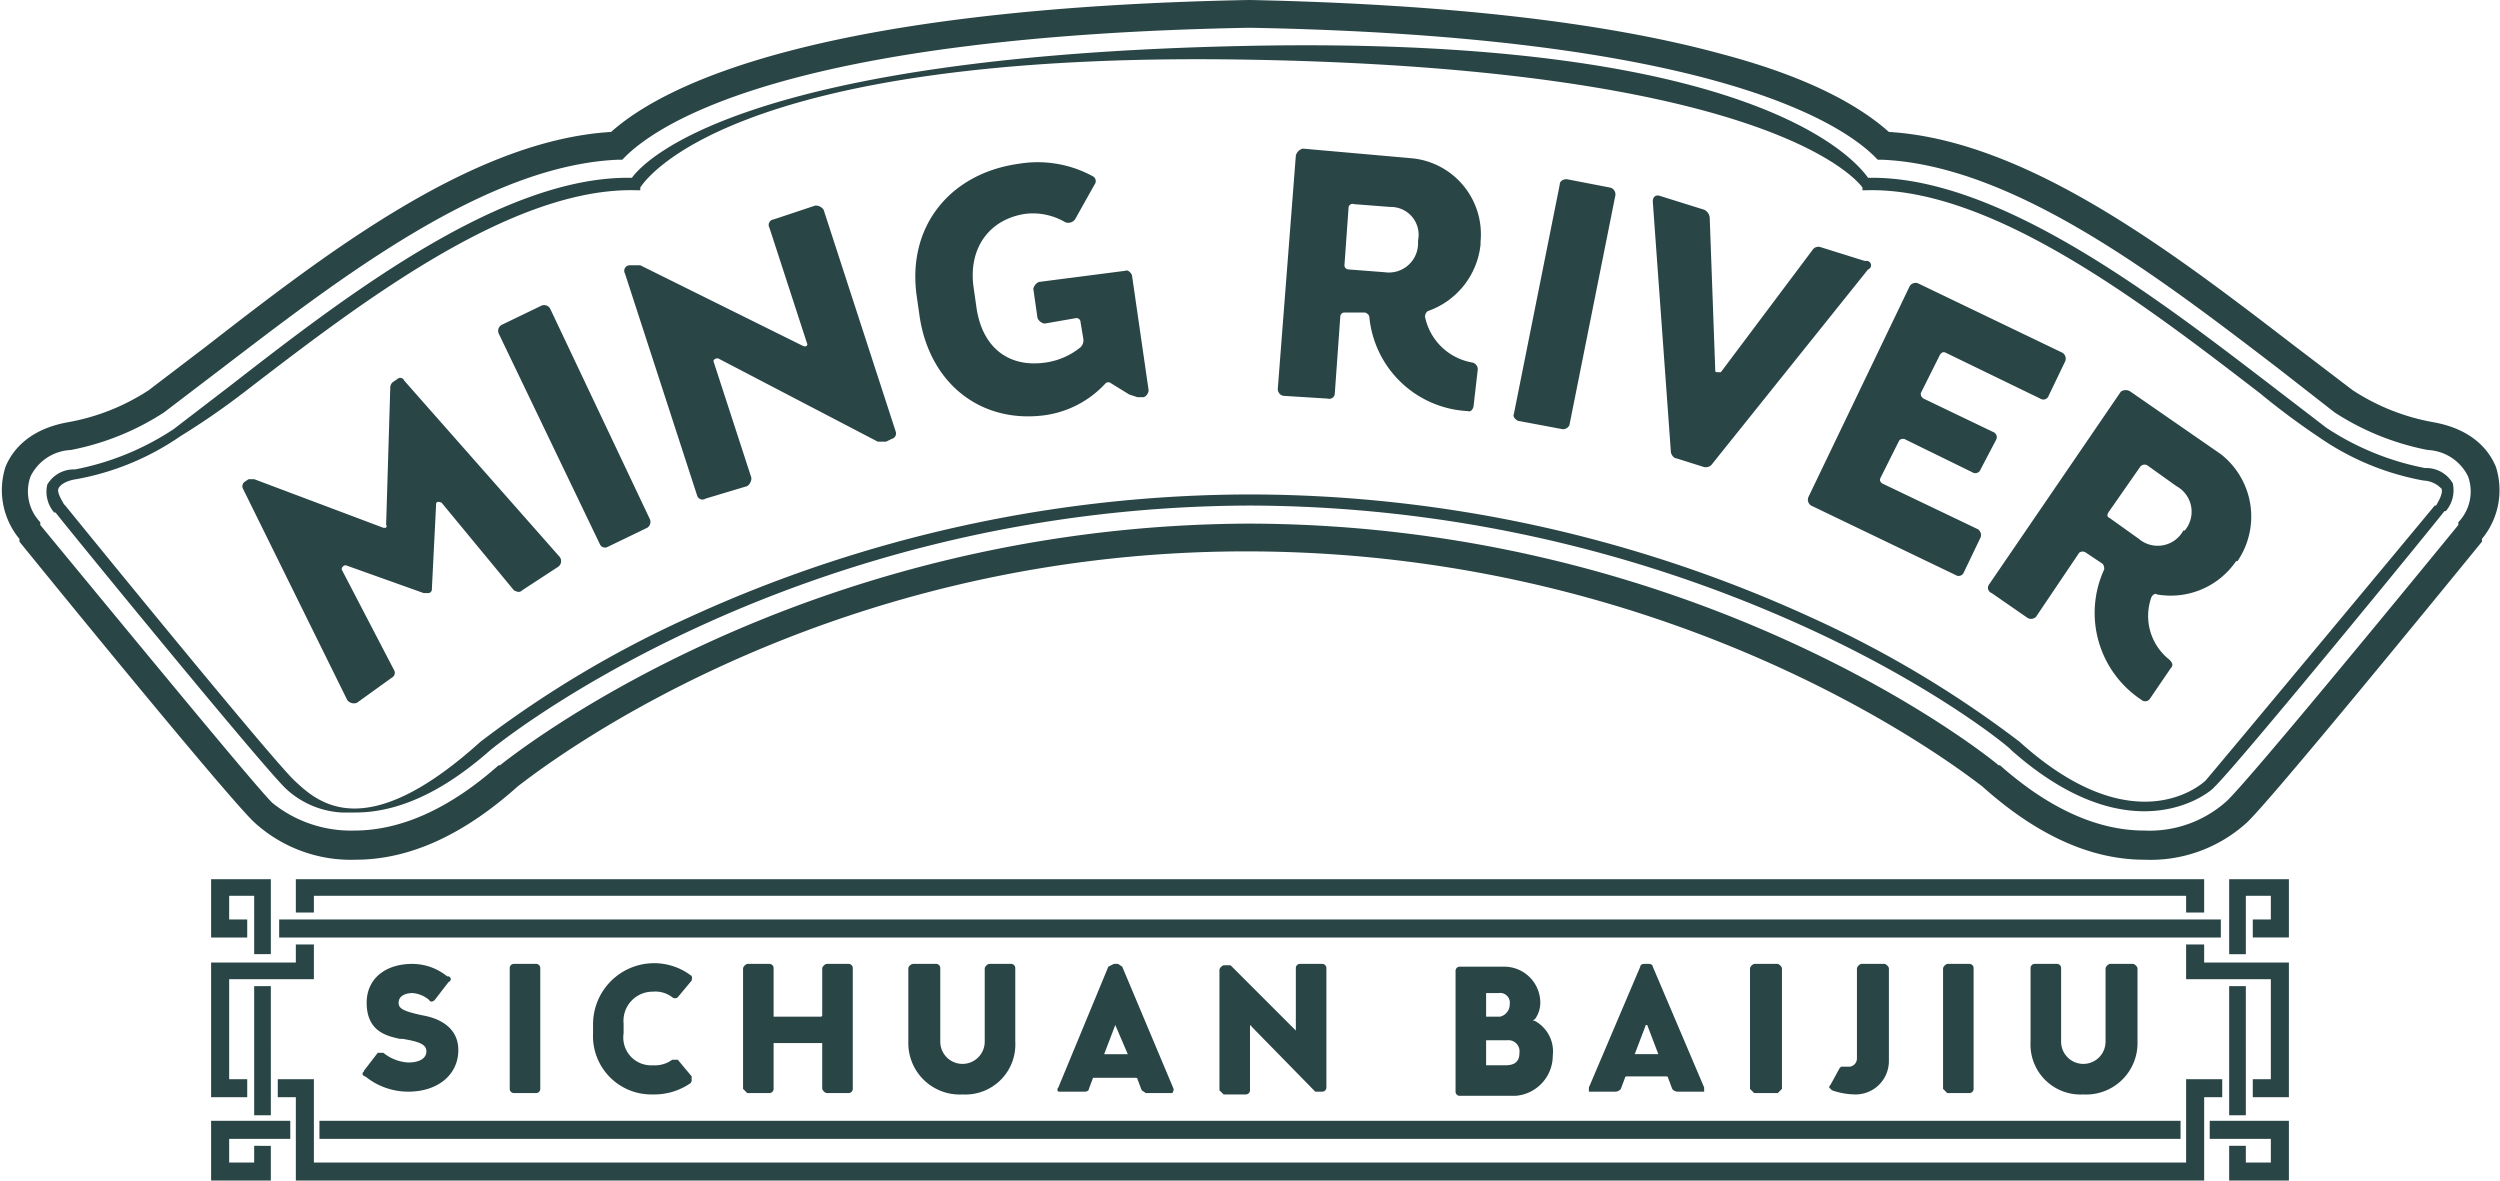 <svg xmlns="http://www.w3.org/2000/svg" width="180" height="85" viewBox="0 0 180 85">
  <defs>
    <style>
      .a {
        fill: #2a4546;
      }
    </style>
  </defs>
  <title>footer-logo-green</title>
  <path class="a" d="M158.7,79H160V77.7h-2.6v6H22.6v-6H20V79h1.3v6H158.7Zm-1.3-14.5v1.2h1.3V63.3H21.3v2.4h1.3V64.5ZM17.8,77.7H16.5V70.5h6.1V68H21.3v1.3H15.2V79h2.6Zm147-8.4h-6.1V68h-1.3v2.5h6.1v7.2h-1.3V79h2.6ZM23,82H157V80.7H23Zm-3.5.5H18.3v1.2H16.5V82h4.4V80.7H15.2V85h4.3Zm.6-15H159.9V66.2H20.1ZM18.3,80.3h1.2V71H18.3Zm1.2-17H15.2v4.2h2.6V66.2H16.5V64.5h1.8v4.2h1.2ZM164.8,80.7h-5.7V82h4.4v1.7h-1.8V82.5h-1.2V85h4.3Zm-4.3-.4h1.2V71h-1.2Zm1.2-15.8h1.8v1.7h-1.3v1.3h2.6V63.3h-4.3v5.4h1.2Zm-8.1,4.9h-1.7a.5.5,0,0,0-.3.3V75a1.6,1.6,0,1,1-3.2,0V69.7a.3.3,0,0,0-.3-.3h-1.6a.3.3,0,0,0-.3.3V75a3.6,3.6,0,0,0,3.8,3.8,3.7,3.7,0,0,0,3.9-3.8V69.7A.5.5,0,0,0,153.6,69.4Zm-11.8,0h-1.6a.5.5,0,0,0-.3.3v8.7l.3.3h1.6a.3.3,0,0,0,.3-.3V69.7A.3.3,0,0,0,141.8,69.4Zm-6.1,0H134a.5.5,0,0,0-.3.3v6.5a.6.6,0,0,1-.5.6h-.6s-.1,0-.2.2l-.6,1.1a.3.3,0,0,0-.1.2l.2.2a5.2,5.2,0,0,0,1.7.3,2.4,2.4,0,0,0,2.4-2.4V69.7A.5.5,0,0,0,135.7,69.4Zm-7.7,0h-1.7a.5.5,0,0,0-.3.3v8.7l.3.3H128l.3-.3V69.7A.5.5,0,0,0,128,69.4Zm-8.6,6.5h-1.7l.8-2.1h.1l.8,2.1Zm-.4-6.3c0-.1-.1-.2-.3-.2h-.3c-.2,0-.3.1-.3.2l-3.7,8.7v.3h1.9a.5.5,0,0,0,.4-.2l.3-.8c0-.1.1-.1.2-.1h2.7c.1,0,.2,0,.2.1l.3.8a.5.5,0,0,0,.4.2h1.9v-.3Zm-10.3,2.7a.9.9,0,0,1-.7.9h-1V71.5h.9a.7.7,0,0,1,.8.8ZM107,76.6V74.9h1.5a.8.8,0,0,1,.9.9h0c0,.6-.3.9-1,.9H107Zm3.5-3.1h-.1a.1.1,0,0,1,.1-.1,2,2,0,0,0,.4-1.3h0a2.6,2.6,0,0,0-2.6-2.5h-3.2a.3.3,0,0,0-.3.3v8.7a.3.3,0,0,0,.3.3h4a2.9,2.9,0,0,0,2.7-2.9h0A2.5,2.5,0,0,0,110.5,73.5ZM95.2,69.4H93.6a.3.3,0,0,0-.3.3v4.5h0l-4.7-4.7h-.5a.5.5,0,0,0-.3.3v8.7l.3.3h1.6a.3.3,0,0,0,.3-.3V73.9c0-.1.1-.1.1,0l4.6,4.7h.5a.3.3,0,0,0,.3-.3V69.7A.3.3,0,0,0,95.2,69.4ZM81.1,75.9H79.5l.8-2.1h0l.9,2.1Zm-.3-6.3-.3-.2h-.3l-.4.2-3.6,8.7a.2.2,0,0,0,0,.3h1.9c.2,0,.3-.1.3-.2l.3-.8h3c.1,0,.2,0,.2.1l.3.8.3.2h1.9a.4.4,0,0,0,.1-.3Zm-8-.2H71.2a.5.5,0,0,0-.3.3V75a1.6,1.6,0,1,1-3.2,0V69.7a.3.3,0,0,0-.3-.3H65.8a.4.4,0,0,0-.4.3V75a3.7,3.7,0,0,0,3.9,3.8A3.6,3.6,0,0,0,73.1,75V69.7A.3.3,0,0,0,72.8,69.4Zm-11.7,0H59.5a.5.5,0,0,0-.3.3v3.4a.1.1,0,0,1-.1.1H55.7V69.7a.3.3,0,0,0-.3-.3H53.8a.5.5,0,0,0-.3.3v8.7l.3.3h1.6a.3.3,0,0,0,.3-.3V75.1h3.5v3.3a.5.5,0,0,0,.3.3h1.6a.3.3,0,0,0,.3-.3V69.7A.3.3,0,0,0,61.1,69.4ZM48.8,76.3h-.4a2.1,2.1,0,0,1-1.4.4,2,2,0,0,1-2.1-2.3v-.7A2.1,2.1,0,0,1,47,71.4a2,2,0,0,1,1.4.4.3.3,0,0,0,.4,0l1-1.2c0-.1.1-.3-.1-.4a4.4,4.4,0,0,0-7,3.5v.7A4.2,4.2,0,0,0,47,78.8a4.6,4.6,0,0,0,2.7-.8.3.3,0,0,0,.1-.2v-.3ZM38.6,69.4H37a.3.3,0,0,0-.3.3v8.7a.3.3,0,0,0,.3.3h1.6a.3.3,0,0,0,.3-.3V69.7A.3.3,0,0,0,38.6,69.4Zm-8.2,3.7c-1.4-.3-1.7-.5-1.7-.9h0c0-.5.5-.7,1-.7a2.1,2.1,0,0,1,1.2.5c.1.2.3.1.4,0l1-1.3a.2.2,0,0,0-.1-.4,4,4,0,0,0-2.5-.9c-2,0-3.3,1.1-3.3,2.8h0c0,2.1,1.5,2.4,2.4,2.6H29c1.2.2,1.7.4,1.7.9h0c0,.5-.5.8-1.3.8a3.1,3.1,0,0,1-1.8-.7h-.4l-1,1.3c0,.1-.1.1-.1.2s.1.2.2.2a4.9,4.9,0,0,0,3.1,1.1c2.1,0,3.6-1.2,3.6-3h0C33,74.3,32.1,73.4,30.4,73.1ZM4.7,36.4c.4.5,14.8,18.2,16.5,19.8s5.1,4.7,13.4-2.8a77.4,77.4,0,0,1,14.9-8.9A97.3,97.3,0,0,1,90,35.6h0a97.3,97.3,0,0,1,40.5,8.9,77.4,77.4,0,0,1,14.9,8.9c8.3,7.5,13.2,3,13.4,2.8s16.1-19.3,16.5-19.8h.1c.1-.2.5-.8.4-1.2a1.9,1.9,0,0,0-1.3-.6,19.2,19.2,0,0,1-7.5-3.1,52.9,52.9,0,0,1-4.3-3.2c-8.2-6.3-19.3-14.9-28.4-14.6h-.2v-.2c-.1-.1-5.7-8.5-44-9.2s-43.9,9.1-44,9.2v.2h-.2c-9.1-.3-20.2,8.3-28.4,14.6A52.9,52.9,0,0,1,13,31.4a19.2,19.2,0,0,1-7.5,3.1c-.7.1-1.2.4-1.3.7s.3.9.4,1.1ZM25.6,58.5h-1a6.4,6.4,0,0,1-4-1.7C18.9,55.2,4.6,37.7,4,36.9H3.9a2.3,2.3,0,0,1-.5-2,2.2,2.2,0,0,1,2-1.1,19.6,19.6,0,0,0,7.1-2.9l4.3-3.3C24.9,21.3,36,12.8,45.2,12.8h.3c1-1.4,8.4-8.8,44.5-9.5s43.5,8.1,44.5,9.5h.3c9.2,0,20.3,8.5,28.4,14.7l4.3,3.3a19.6,19.6,0,0,0,7.1,2.9,2.2,2.2,0,0,1,2,1.1,2.3,2.3,0,0,1-.5,2H176c-.6.8-14.9,18.3-16.6,19.9,0,.1-5.7,5.2-14.6-2.7,0-.1-5.3-4.5-14.7-8.8A97.2,97.2,0,0,0,90,36.4c-33.5.1-54.6,17.5-54.8,17.7C32.8,56.2,29.4,58.5,25.6,58.5ZM151.8,36.9c-.1.2-.1.3.1.4l2.1,1.5a2.1,2.1,0,0,0,3.2-.6h.1a2.1,2.1,0,0,0-.6-3.2l-2.1-1.5a.4.4,0,0,0-.5.1Zm1.6-8.7,6.5,4.5a5.7,5.7,0,0,1,1.2,7.7H161a5.7,5.7,0,0,1-5.7,2.4c-.1-.1-.3,0-.4.2a4,4,0,0,0,1.3,4.5c.2.2.3.4.1.6l-1.5,2.2a.4.4,0,0,1-.6.1,7.5,7.5,0,0,1-2.7-9.4.6.6,0,0,0-.1-.4l-1.2-.8a.4.4,0,0,0-.5,0l-3.1,4.6a.5.5,0,0,1-.6.1l-2.6-1.8a.4.4,0,0,1-.2-.6l9.5-13.9A.6.6,0,0,1,153.4,28.2Zm-15.3-7.8,10.4,5a.5.5,0,0,1,.2.6l-1.2,2.5a.4.4,0,0,1-.6.2l-6.8-3.3c-.2-.1-.3,0-.4.1l-1.4,2.8a.4.4,0,0,0,.2.4l5,2.4a.4.4,0,0,1,.2.6l-1.1,2.1a.4.4,0,0,1-.6.2l-4.9-2.4c-.2,0-.3,0-.4.2l-1.3,2.6c-.1.2,0,.3.1.4l6.9,3.3a.5.5,0,0,1,.2.6l-1.2,2.5a.4.4,0,0,1-.6.2l-10.4-5a.5.5,0,0,1-.2-.6l7.3-15.2A.5.5,0,0,1,138.1,20.4Zm-18.6-6.3,3.2,1a.7.7,0,0,1,.4.6l.4,11c0,.1.1.1.2.1h.2l6.6-8.8a.5.5,0,0,1,.6-.2l3.2,1a.3.3,0,0,1,.2.6L123.2,33.5a.6.6,0,0,1-.6.1l-1.9-.6c-.2,0-.4-.3-.4-.5l-1.3-18C119,14.2,119.2,14,119.5,14.1Zm-6.7-1.2,3.1.6a.5.5,0,0,1,.4.6L113,30.6a.5.5,0,0,1-.5.3l-3.2-.6c-.2-.1-.4-.3-.3-.5l3.3-16.5C112.3,13,112.6,12.9,112.8,12.9Zm-16,6.2a.3.3,0,0,0,.3.3l2.6.2a2.1,2.1,0,0,0,2.4-2.1v-.2a2,2,0,0,0-2-2.4l-2.6-.2a.3.3,0,0,0-.4.2Zm-3-8.4,7.9.7a5.5,5.5,0,0,1,4.9,6v.2a5.7,5.7,0,0,1-3.8,4.8.5.5,0,0,0-.2.4,4.2,4.2,0,0,0,3.4,3.3.5.5,0,0,1,.4.5l-.3,2.6c0,.2-.2.5-.4.4a7.5,7.5,0,0,1-7.1-6.7c0-.2-.1-.3-.3-.4H96.8a.3.3,0,0,0-.3.3l-.4,5.6a.4.4,0,0,1-.5.3l-3.2-.2a.5.5,0,0,1-.4-.5l1.3-16.8A.7.7,0,0,1,93.8,10.7ZM66,21.3c-.7-5,2.4-8.8,7.3-9.5a8.3,8.3,0,0,1,5.4.9.4.4,0,0,1,.1.6l-1.4,2.5a.6.6,0,0,1-.7.2,4.6,4.6,0,0,0-2.9-.6c-2.6.4-4.1,2.5-3.7,5.3l.2,1.4c.4,2.9,2.3,4.4,5,4A5.1,5.1,0,0,0,77.8,25a.7.7,0,0,0,.2-.6l-.2-1.2a.3.3,0,0,0-.3-.3l-2.3.4a.7.7,0,0,1-.5-.4l-.3-2.1a.7.7,0,0,1,.4-.5l6.2-.8c.2-.1.4.1.5.3l1.2,8.3c0,.2-.2.5-.4.5h-.4l-.6-.2L80,27.6a.3.3,0,0,0-.4,0,7.3,7.3,0,0,1-4.4,2.3c-4.6.6-8.3-2.3-9-7.2ZM45.3,19.1h.8l11.7,5.8c.2.1.4,0,.3-.2l-2.7-8.3a.4.4,0,0,1,.3-.6l3-1a.7.7,0,0,1,.6.3l5.2,16a.4.4,0,0,1-.3.5l-.4.2h-.6L51.7,25.8c-.2,0-.4.1-.3.3l2.7,8.3a.7.7,0,0,1-.3.6l-3,.9a.4.4,0,0,1-.6-.2L45,19.7A.4.4,0,0,1,45.3,19.1Zm-9.2,4.3L39,22a.5.5,0,0,1,.6.2l7.2,15.2a.5.5,0,0,1-.2.6l-2.9,1.4a.4.4,0,0,1-.5-.2L35.9,24A.5.5,0,0,1,36.1,23.4ZM17.6,34.7l.3-.2h.4L27.6,38h.2c0-.1.1-.1,0-.2l.3-9.9a.5.5,0,0,1,.2-.4l.3-.2a.3.3,0,0,1,.5.1L40.3,40.1a.5.5,0,0,1-.1.7l-2.6,1.7c-.2.2-.4.1-.6,0l-5.2-6.3c-.2-.1-.4-.1-.4.1l-.3,6c0,.2,0,.3-.2.4h-.4l-5.6-2a.3.3,0,0,0-.3.3l3.8,7.3a.4.4,0,0,1-.2.5l-2.5,1.8a.6.6,0,0,1-.7-.2L17.5,35.2A.4.4,0,0,1,17.6,34.7Zm72.4,3c32.4.1,53.1,16.7,53.9,17.4h.1c3.5,3.1,7,4.7,10.4,4.7a8.3,8.3,0,0,0,5.9-2.1c1.3-1.2,9.5-11.1,16.7-19.9v-.2a3.2,3.2,0,0,0,.7-3.3,3.4,3.4,0,0,0-2.9-1.9,18.9,18.9,0,0,1-6.7-2.7L164,26.5c-8.5-6.5-19-14.6-28.5-15h-.3l-.3-.3C132.2,8.6,122.5,2.6,90,2h-.1c-32.4.6-42.1,6.6-44.8,9.2l-.3.3h-.3c-9.5.4-20,8.5-28.5,15l-4.2,3.2a18.9,18.9,0,0,1-6.7,2.7,3.4,3.4,0,0,0-2.9,1.9,3.2,3.2,0,0,0,.7,3.3v.2c9.4,11.4,15.6,18.9,16.7,20a9,9,0,0,0,5.9,2c3.4,0,6.9-1.6,10.4-4.7h.1C36.9,54.4,57.6,37.8,90,37.7Zm64.4,24.2c-3.9,0-7.8-1.8-11.7-5.3-1.1-.8-21.2-16.8-52.7-16.9S38.4,55.8,37.3,56.6c-3.9,3.5-7.8,5.3-11.7,5.3a10.3,10.3,0,0,1-7.3-2.7C16.7,57.7,7,45.9,1.4,39v-.2a5.5,5.5,0,0,1-1-5.2c.5-1.2,1.7-2.7,4.5-3.2a15.6,15.6,0,0,0,5.8-2.3l4.2-3.2C23.4,18.3,34,10.1,44,9.5,47.8,6.1,58.8.6,89.9,0H90c14.2.3,25.6,1.6,34,3.9,6.8,1.8,10.2,4,12,5.6,10,.6,20.6,8.8,29.2,15.4l4.2,3.2a15.6,15.6,0,0,0,5.8,2.3c2.8.5,4,2,4.5,3.2a5.5,5.5,0,0,1-1,5.2V39c-3.5,4.3-15.2,18.6-16.9,20.2A10.3,10.3,0,0,1,154.4,61.9Z" transform="translate(0)"/>
</svg>
